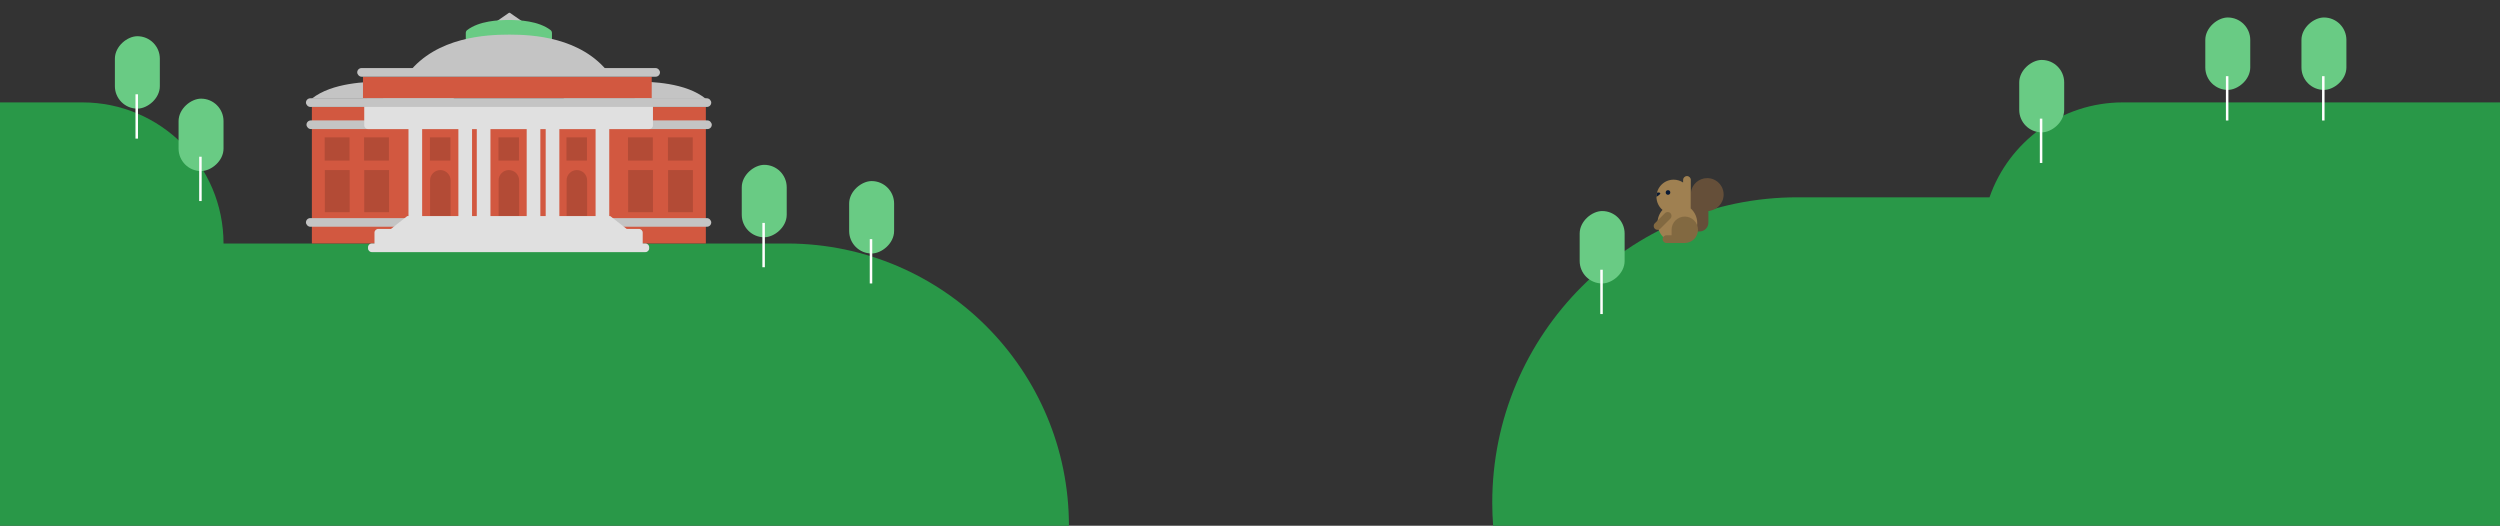 <svg width="2002" height="421" viewBox="0 0 2002 421" fill="none" xmlns="http://www.w3.org/2000/svg">
<rect x="0" y="0" width="2002" height="421" fill="#333333" stroke="none"/>
<path d="M2002 421V82H1700C1650.55 82 1608.52 113.763 1593.2 158H1440C1439.83 158 1439.67 158 1439.5 158C1304.47 158 1195 267.466 1195 402.5C1195 408.724 1195.23 414.893 1195.69 421H2002Z" fill="#299848"/>
<path d="M0 421V82H66C128.408 82 179 132.592 179 195H631V195.002C755.356 195.541 856 296.517 856 421H0Z" fill="#299848"/>
<path d="M407.44 10.341C407.736 10.136 408.128 10.136 408.424 10.341L418.759 17.501C419.455 17.983 419.114 19.076 418.267 19.076H397.598C396.751 19.076 396.409 17.983 397.106 17.501L407.44 10.341Z" fill="#C4C4C4"/>
<path fill-rule="evenodd" clip-rule="evenodd" d="M508.198 65.32C495.482 65.341 467.254 66.106 451.15 78.957H508.198V79.149H565.246C549.316 66.12 521.396 65.342 508.812 65.32V65.319C508.709 65.319 508.605 65.319 508.5 65.319C508.398 65.319 508.298 65.319 508.198 65.319V65.32Z" fill="#C4C4C4"/>
<path fill-rule="evenodd" clip-rule="evenodd" d="M306.802 65.32C294.085 65.341 265.858 66.106 249.754 78.957H306.802V79.149H363.85C347.92 66.12 320 65.342 307.415 65.32V65.319C307.312 65.319 307.208 65.319 307.103 65.319C307.002 65.319 306.901 65.319 306.802 65.319V65.32Z" fill="#C4C4C4"/>
<rect x="290.676" y="61.429" width="231.217" height="17.287" fill="#D25840"/>
<rect x="249.754" y="85.632" width="315.492" height="109.342" fill="#D25840"/>
<rect x="245.432" y="96.436" width="324.568" height="6.915" rx="3.457" fill="#C4C4C4"/>
<rect x="245" y="174.661" width="324.568" height="6.915" rx="3.457" fill="#C4C4C4"/>
<path fill-rule="evenodd" clip-rule="evenodd" d="M373 26.381C373 25.504 373.374 24.662 374.068 24.126C383.71 16.693 399.303 16.045 406.999 16.003C406.999 16.003 407 16.002 407 16.001V16.001C407 16.001 407.001 16 407.001 16C407.163 16 407.329 16 407.5 16.001C407.671 16 407.837 16 407.999 16C407.999 16 408 16.001 408 16.001V16.001C408 16.002 408.001 16.003 408.001 16.003C415.697 16.045 431.29 16.693 440.932 24.126C441.626 24.662 442 25.504 442 26.381L442 35.975C442 37.645 440.646 39 438.975 39H376.025C374.354 39 373 37.645 373 35.975L373 26.381Z" fill="#69CB84"/>
<path fill-rule="evenodd" clip-rule="evenodd" d="M407.5 27.721C389.581 27.769 349.806 29.491 327.114 58.404H407.5V58.836H487.886C465.439 29.52 426.097 27.77 408.364 27.721V27.719C408.22 27.719 408.075 27.72 407.928 27.72C407.784 27.72 407.641 27.719 407.5 27.719V27.721Z" fill="#C4C4C4"/>
<rect x="286.057" y="54.515" width="242.453" height="6.915" rx="3.457" fill="#C4C4C4"/>
<rect x="260" y="110" width="19.88" height="18.584" fill="black" fill-opacity="0.15"/>
<rect x="534.867" y="110" width="19.88" height="18.584" fill="black" fill-opacity="0.15"/>
<rect x="502.886" y="110" width="19.88" height="18.584" fill="black" fill-opacity="0.15"/>
<rect x="291.549" y="110" width="19.88" height="18.584" fill="black" fill-opacity="0.15"/>
<rect x="344.275" y="110" width="16.423" height="18.584" fill="black" fill-opacity="0.15"/>
<path d="M344.402 144.408C344.402 139.873 348.078 136.197 352.613 136.197V136.197C357.148 136.197 360.824 139.873 360.824 144.408V172.932H344.402V144.408Z" fill="black" fill-opacity="0.15"/>
<path d="M399.289 144.408C399.289 139.873 402.965 136.197 407.5 136.197V136.197C412.035 136.197 415.711 139.873 415.711 144.408V172.932H399.289V144.408Z" fill="black" fill-opacity="0.15"/>
<path d="M453.743 144.408C453.743 139.873 457.42 136.197 461.955 136.197V136.197C466.49 136.197 470.166 139.873 470.166 144.408V172.932H453.743V144.408Z" fill="black" fill-opacity="0.15"/>
<rect x="399.162" y="110" width="16.423" height="18.584" fill="black" fill-opacity="0.15"/>
<rect x="453.617" y="110" width="16.423" height="18.584" fill="black" fill-opacity="0.15"/>
<rect x="260.126" y="136.197" width="19.88" height="33.71" fill="black" fill-opacity="0.15"/>
<rect x="534.993" y="136.197" width="19.88" height="33.71" fill="black" fill-opacity="0.15"/>
<path fill-rule="evenodd" clip-rule="evenodd" d="M291.676 82.174C291.676 80.503 293.03 79.149 294.701 79.149H519.867C521.538 79.149 522.892 80.503 522.892 82.174V100.326C522.892 101.997 521.538 103.351 519.867 103.351H487.886V173H488.64L501.83 183.305H511.656C513.326 183.305 514.681 184.659 514.681 186.33V194.973H516.842C518.512 194.973 519.867 196.328 519.867 197.999V198.863C519.867 200.534 518.512 201.888 516.842 201.888H297.726C296.055 201.888 294.701 200.534 294.701 198.863V197.999C294.701 196.328 296.055 194.973 297.726 194.973H299.887V186.33C299.887 184.659 301.241 183.305 302.912 183.305H313.142L326.163 173H327.114V103.351H294.701C293.03 103.351 291.676 101.997 291.676 100.326V82.174ZM476.946 173V103.351H447.931V173H476.946ZM436.991 173H432.71V103.351H436.991V173ZM421.77 173V103.351H392.755V173H421.77ZM381.815 173H378.009V103.351H381.815V173ZM367.069 173V103.351H338.054V173H367.069Z" fill="#E0E0E0"/>
<rect x="503.012" y="136.197" width="19.88" height="33.71" fill="black" fill-opacity="0.15"/>
<rect x="291.676" y="136.197" width="19.88" height="33.71" fill="black" fill-opacity="0.15"/>
<rect x="245" y="78.717" width="324.568" height="6.915" rx="3.457" fill="#C4C4C4"/>
<rect x="630" y="132" width="58" height="36" rx="18" transform="rotate(90 630 132)" fill="#69CB84"/>
<rect x="716" y="145" width="58" height="36" rx="18" transform="rotate(90 716 145)" fill="#69CB84"/>
<rect x="1301" y="169" width="58" height="36" rx="18" transform="rotate(90 1301 169)" fill="#69CB84"/>
<rect x="179" y="79" width="58" height="36" rx="18" transform="rotate(90 179 79)" fill="#69CB84"/>
<rect x="128" y="29" width="58" height="36" rx="18" transform="rotate(90 128 29)" fill="#69CB84"/>
<path d="M611.5 214V178.5" stroke="white" stroke-width="2"/>
<path d="M697.5 227V191.5" stroke="white" stroke-width="2"/>
<path d="M1282.5 251.5V216" stroke="white" stroke-width="2"/>
<path d="M160.5 161V125.5" stroke="white" stroke-width="2"/>
<path d="M109.5 111V75.5" stroke="white" stroke-width="2"/>
<path fill-rule="evenodd" clip-rule="evenodd" d="M1368.08 168.93C1374.9 168.439 1380.28 162.75 1380.28 155.803C1380.28 148.535 1374.39 142.642 1367.12 142.642C1360.35 142.642 1354.78 147.751 1354.04 154.322H1353.96V171.231H1349.08V185.35H1361.02H1361.45V185.337C1365.15 185.112 1368.08 182.043 1368.08 178.29C1368.08 178.144 1368.07 177.999 1368.06 177.855H1368.08V168.93Z" fill="#654F39"/>
<path fill-rule="evenodd" clip-rule="evenodd" d="M1354 157.628V166.866V166.966C1357.16 169.874 1359.14 174.041 1359.14 178.669C1359.14 187.456 1352.01 194.579 1343.23 194.579C1334.44 194.579 1327.32 187.456 1327.32 178.669C1327.32 174.613 1328.83 170.911 1331.33 168.101C1328.37 165.578 1326.5 161.822 1326.5 157.628C1326.5 150.032 1332.65 143.874 1340.25 143.874C1343.06 143.874 1345.67 144.715 1347.84 146.16V144.079C1347.84 142.379 1349.22 141 1350.92 141C1352.62 141 1354 142.379 1354 144.079L1354 157.628Z" fill="#9F8051"/>
<path fill-rule="evenodd" clip-rule="evenodd" d="M1326.9 154.304C1327.77 154.09 1328.89 153.999 1329.44 154.56C1330.13 155.255 1327.97 156.758 1326.5 157.604C1326.5 156.466 1326.64 155.361 1326.9 154.304Z" fill="#041633" fill-opacity="0.95"/>
<path d="M1359.75 184.007C1359.75 178.168 1355.02 173.435 1349.18 173.435V173.435C1343.34 173.435 1338.61 178.168 1338.61 184.007V191.423C1338.61 193.166 1340.02 194.579 1341.76 194.579H1349.18C1355.02 194.579 1359.75 189.846 1359.75 184.007V184.007Z" fill="#826941"/>
<path d="M1349.08 188.42H1334.5C1332.8 188.42 1331.42 189.799 1331.42 191.5V191.5C1331.42 193.2 1332.8 194.579 1334.5 194.579H1349.08V188.42Z" fill="#826941"/>
<path d="M1337.66 170.685C1336.46 169.483 1334.51 169.483 1333.31 170.685L1325.18 178.814C1323.97 180.017 1323.97 181.966 1325.18 183.169V183.169C1326.38 184.371 1328.33 184.371 1329.53 183.169L1337.66 175.04C1338.86 173.838 1338.86 171.888 1337.66 170.685V170.685Z" fill="#826941"/>
<circle r="1.848" transform="matrix(-1 0 0 1 1335.73 154.138)" fill="#041633" fill-opacity="0.95"/>
<rect x="1802" y="14" width="58" height="36" rx="18" transform="rotate(90 1802 14)" fill="#69CB84"/>
<path d="M1783.5 96.5V61" stroke="white" stroke-width="2"/>
<rect x="1653" y="48" width="58" height="36" rx="18" transform="rotate(90 1653 48)" fill="#69CB84"/>
<path d="M1634.5 130.5V95" stroke="white" stroke-width="2"/>
<rect x="1879" y="14" width="58" height="36" rx="18" transform="rotate(90 1879 14)" fill="#69CB84"/>
<path d="M1860.5 96.5V61" stroke="white" stroke-width="2"/>
</svg>
